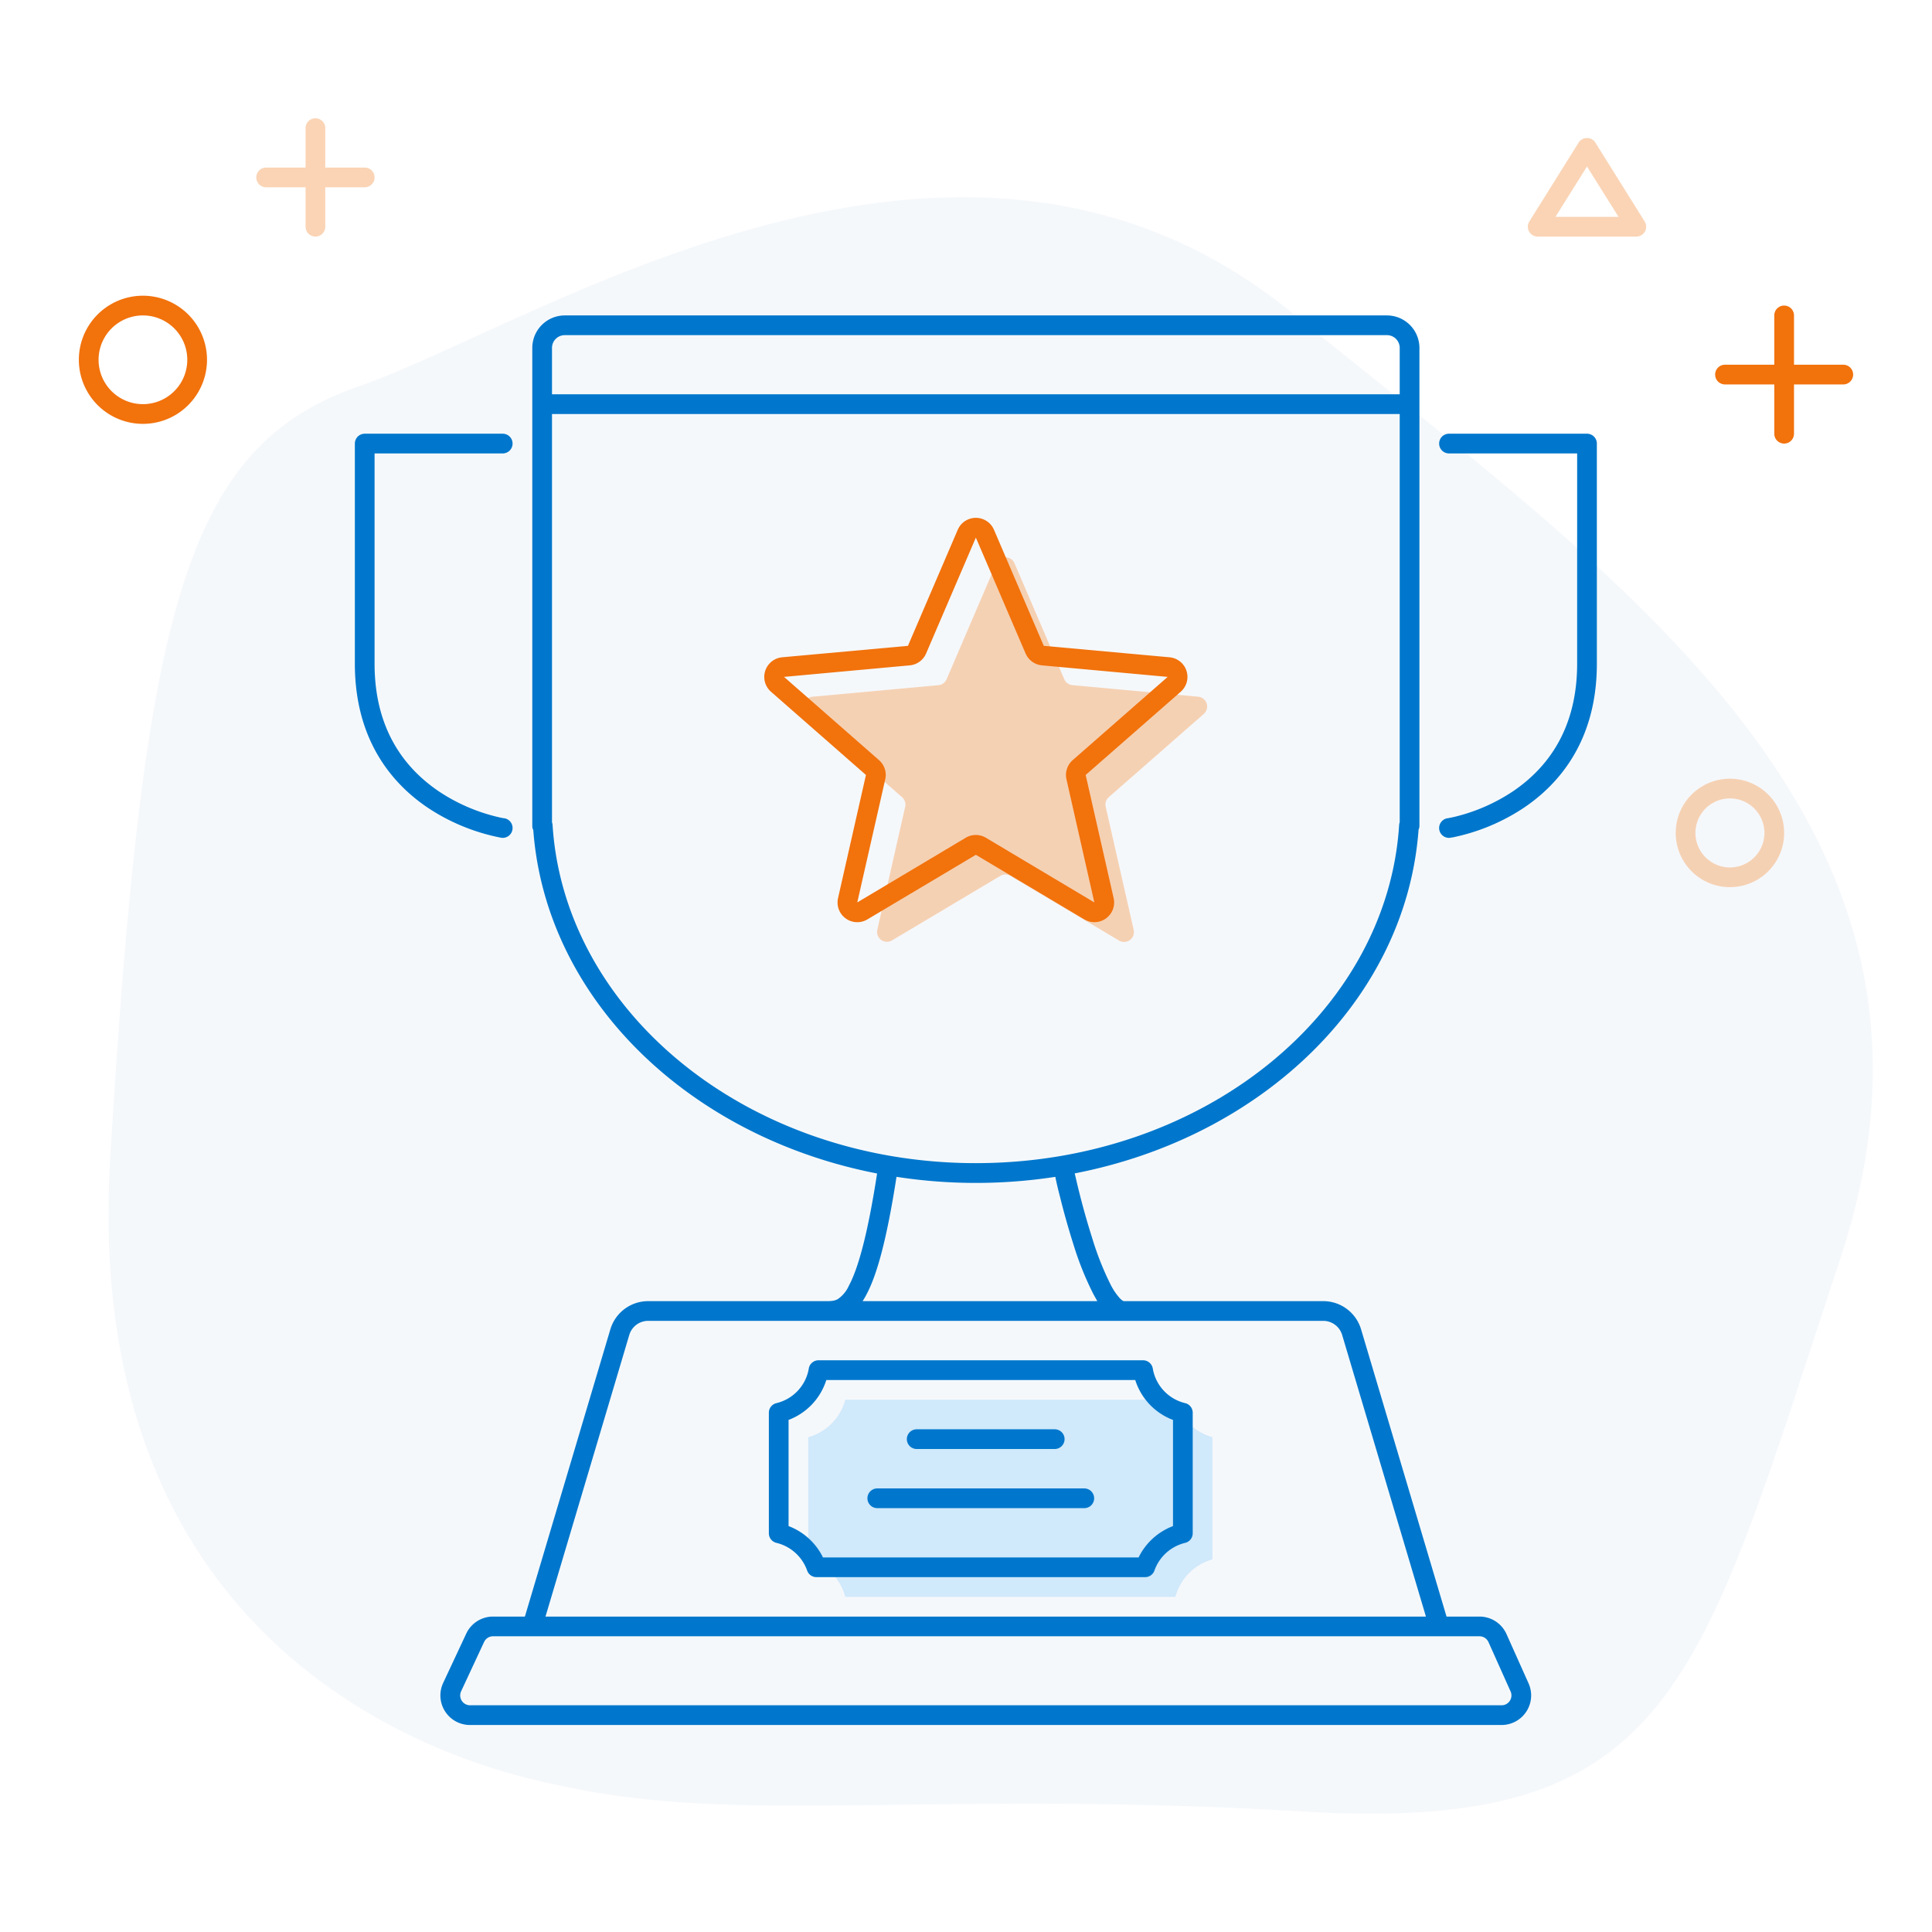 <svg aria-hidden="true" class="svg-spot spotAchievementsXL" width="196" height="196" viewBox="0 0 196 196"><path opacity=".04" d="M57.16 181.22c-3.79-.84-49.34-8.35-45.98-63.81 3.35-55.46 7.56-72.14 25.27-78.24 17.7-6.1 60.75-34.97 94.53-7.52s70.23 52.08 55.76 95.91c-14.46 43.84-16.83 58.46-54.57 56.22-37.74-2.24-56.98 1.4-75-2.56z" fill="#0054A3"/><path opacity=".5" d="M85.75 142h33.5a5.36 5.36 0 003.75 3.8v12.4a5.36 5.36 0 00-3.75 3.8h-33.5a5.36 5.36 0 00-3.75-3.8v-12.4a5.36 5.36 0 003.75-3.8z" fill="#ADDAFC"/><path d="M92 146a1 1 0 011-1h14a1 1 0 010 2H93a1 1 0 01-1-1zm-3 5a1 1 0 000 2h21a1 1 0 000-2H89zm-6.95-12.16a1 1 0 01.99-.84h32.92a1 1 0 01.99.84 4.36 4.36 0 003.3 3.51 1 1 0 01.75.97v12.23a1 1 0 01-.76.97 4.4 4.4 0 00-3.12 2.8 1 1 0 01-.94.68H82.82a1 1 0 01-.94-.68 4.4 4.4 0 00-3.12-2.8 1 1 0 01-.76-.97v-12.23a1 1 0 01.76-.97 4.36 4.36 0 003.29-3.5zm1.78 1.16a6.37 6.37 0 01-3.83 4.05v10.77a6.41 6.41 0 013.49 3.18h32.02a6.42 6.42 0 013.49-3.18v-10.77a6.37 6.37 0 01-3.83-4.05H83.83zm60.07-55.8a1 1 0 00.1-.42V35.3a3.3 3.3 0 00-3.3-3.3H57.3a3.3 3.3 0 00-3.3 3.3v48.48c0 .15.03.3.1.42 1.28 17.2 15.85 31.16 34.88 34.85-.99 6.4-1.96 9.7-2.86 11.38a3.26 3.26 0 01-1.12 1.36c-.28.16-.57.2-.99.21H65.75a4 4 0 00-3.83 2.86L53.25 164h-3.23a3 3 0 00-2.72 1.73l-2.34 5a3 3 0 002.72 4.27h104.65a3 3 0 002.74-4.23l-2.24-5a3 3 0 00-2.74-1.77h-3.34l-8.67-29.14a4 4 0 00-3.84-2.86H114c-.01 0-.14-.03-.4-.3a6.3 6.3 0 01-.92-1.36 29.63 29.63 0 01-1.85-4.65 77.12 77.12 0 01-1.72-6.31l-.05-.2-.03-.14c19.03-3.69 33.6-17.64 34.88-34.84zM84 134h50.25a2 2 0 011.91 1.43l8.5 28.57H55.34l8.5-28.57a2 2 0 011.91-1.43H84zm3.51-2c.13-.2.25-.4.37-.63 1.08-2 2.08-5.6 3.07-11.98a52.94 52.94 0 0016.11 0 39.15 39.15 0 00.48 2.04 79 79 0 001.38 4.88 31.48 31.48 0 002 4.97l.4.72h-23.8zM57.3 34h83.4c.72 0 1.3.58 1.3 1.3V40H56v-4.7c0-.72.58-1.3 1.3-1.3zm84.7 8v41.42a.98.98 0 00-.06.3C140.72 102.69 122.1 118 99 118c-23.1 0-41.72-15.31-42.94-34.28a1 1 0 00-.06-.3V42h86zM49.11 166.58a1 1 0 01.9-.58H150.1a1 1 0 01.91.6l2.24 5a1 1 0 01-.91 1.4H47.68a1 1 0 01-.9-1.42l2.33-5zM52 45a1 1 0 00-1-1H37a1 1 0 00-1 1v22.33c0 7.69 3.72 12.15 7.44 14.64a20.43 20.43 0 007.36 3.01h.05L51 84l-.15.99a1 1 0 00.3-1.98h-.03a5.31 5.31 0 01-.5-.1 18.44 18.44 0 01-6.06-2.6C41.28 78.1 38 74.24 38 67.33V46h13a1 1 0 001-1zm95-1h14a1 1 0 011 1v22.33c0 7.69-3.72 12.15-7.44 14.64a20.44 20.44 0 01-7.22 2.99h-.05l-.09.02h-.05L147 84l.15.99a1 1 0 01-.3-1.98h.03l.04-.01.06-.01.4-.08a18.43 18.43 0 006.06-2.6c3.28-2.2 6.56-6.07 6.56-12.98V46h-13a1 1 0 010-2z" fill="#07C"/><path d="M32 12a1 1 0 011 1v4h4a1 1 0 110 2h-4v4a1 1 0 11-2 0v-4h-4a1 1 0 110-2h4v-4a1 1 0 011-1zm69.49 76.86a1 1 0 011.02 0l11 6.55a1 1 0 001.5-1.08l-2.84-12.49a1 1 0 01.32-.97l9.63-8.44a1 1 0 00-.57-1.75l-12.75-1.17a1 1 0 01-.83-.6l-5.05-11.77a1 1 0 00-1.84 0l-5.05 11.77a1 1 0 01-.83.6l-12.75 1.17a1 1 0 00-.57 1.75l9.63 8.44a1 1 0 01.32.97L89 94.34a1 1 0 001.48 1.07l11-6.55zM161 14a1 1 0 01.85.47l5 8A1 1 0 01166 24h-10a1 1 0 01-.85-1.53l5-8A1 1 0 01161 14zm3.2 8l-3.2-5.11-3.2 5.11h6.4zm11.3 57a5.5 5.5 0 100 11 5.5 5.5 0 000-11zm-3.5 5.5a3.5 3.5 0 117 0 3.5 3.5 0 01-7 0z" opacity=".5" fill="#F7AA6D"/><path d="M181 31a1 1 0 011 1v5h5a1 1 0 010 2h-5v5a1 1 0 01-2 0v-5h-5a1 1 0 010-2h5v-5a1 1 0 011-1zM8 36.5a6.5 6.5 0 1113 0 6.5 6.5 0 01-13 0zm6.5-4.5a4.5 4.5 0 100 9 4.5 4.5 0 000-9zm82.66 21.75a2 2 0 013.68 0l5.05 11.77 12.75 1.16a2 2 0 011.14 3.5l-9.64 8.44 2.84 12.5a2 2 0 01-2.98 2.15l-11-6.55-11 6.55a2 2 0 01-2.98-2.16l2.83-12.49-9.63-8.44a2 2 0 011.14-3.5l12.75-1.16 5.05-11.77zm6.89 12.56L99 54.54 93.95 66.3a2 2 0 01-1.66 1.2l-12.75 1.17 9.63 8.44a2 2 0 01.64 1.94l-2.84 12.5 11-6.56a2 2 0 012.05 0l11 6.56-2.83-12.5a2 2 0 01.64-1.94l9.63-8.44-12.75-1.17a2 2 0 01-1.66-1.2z" fill="#F2720C"/></svg>